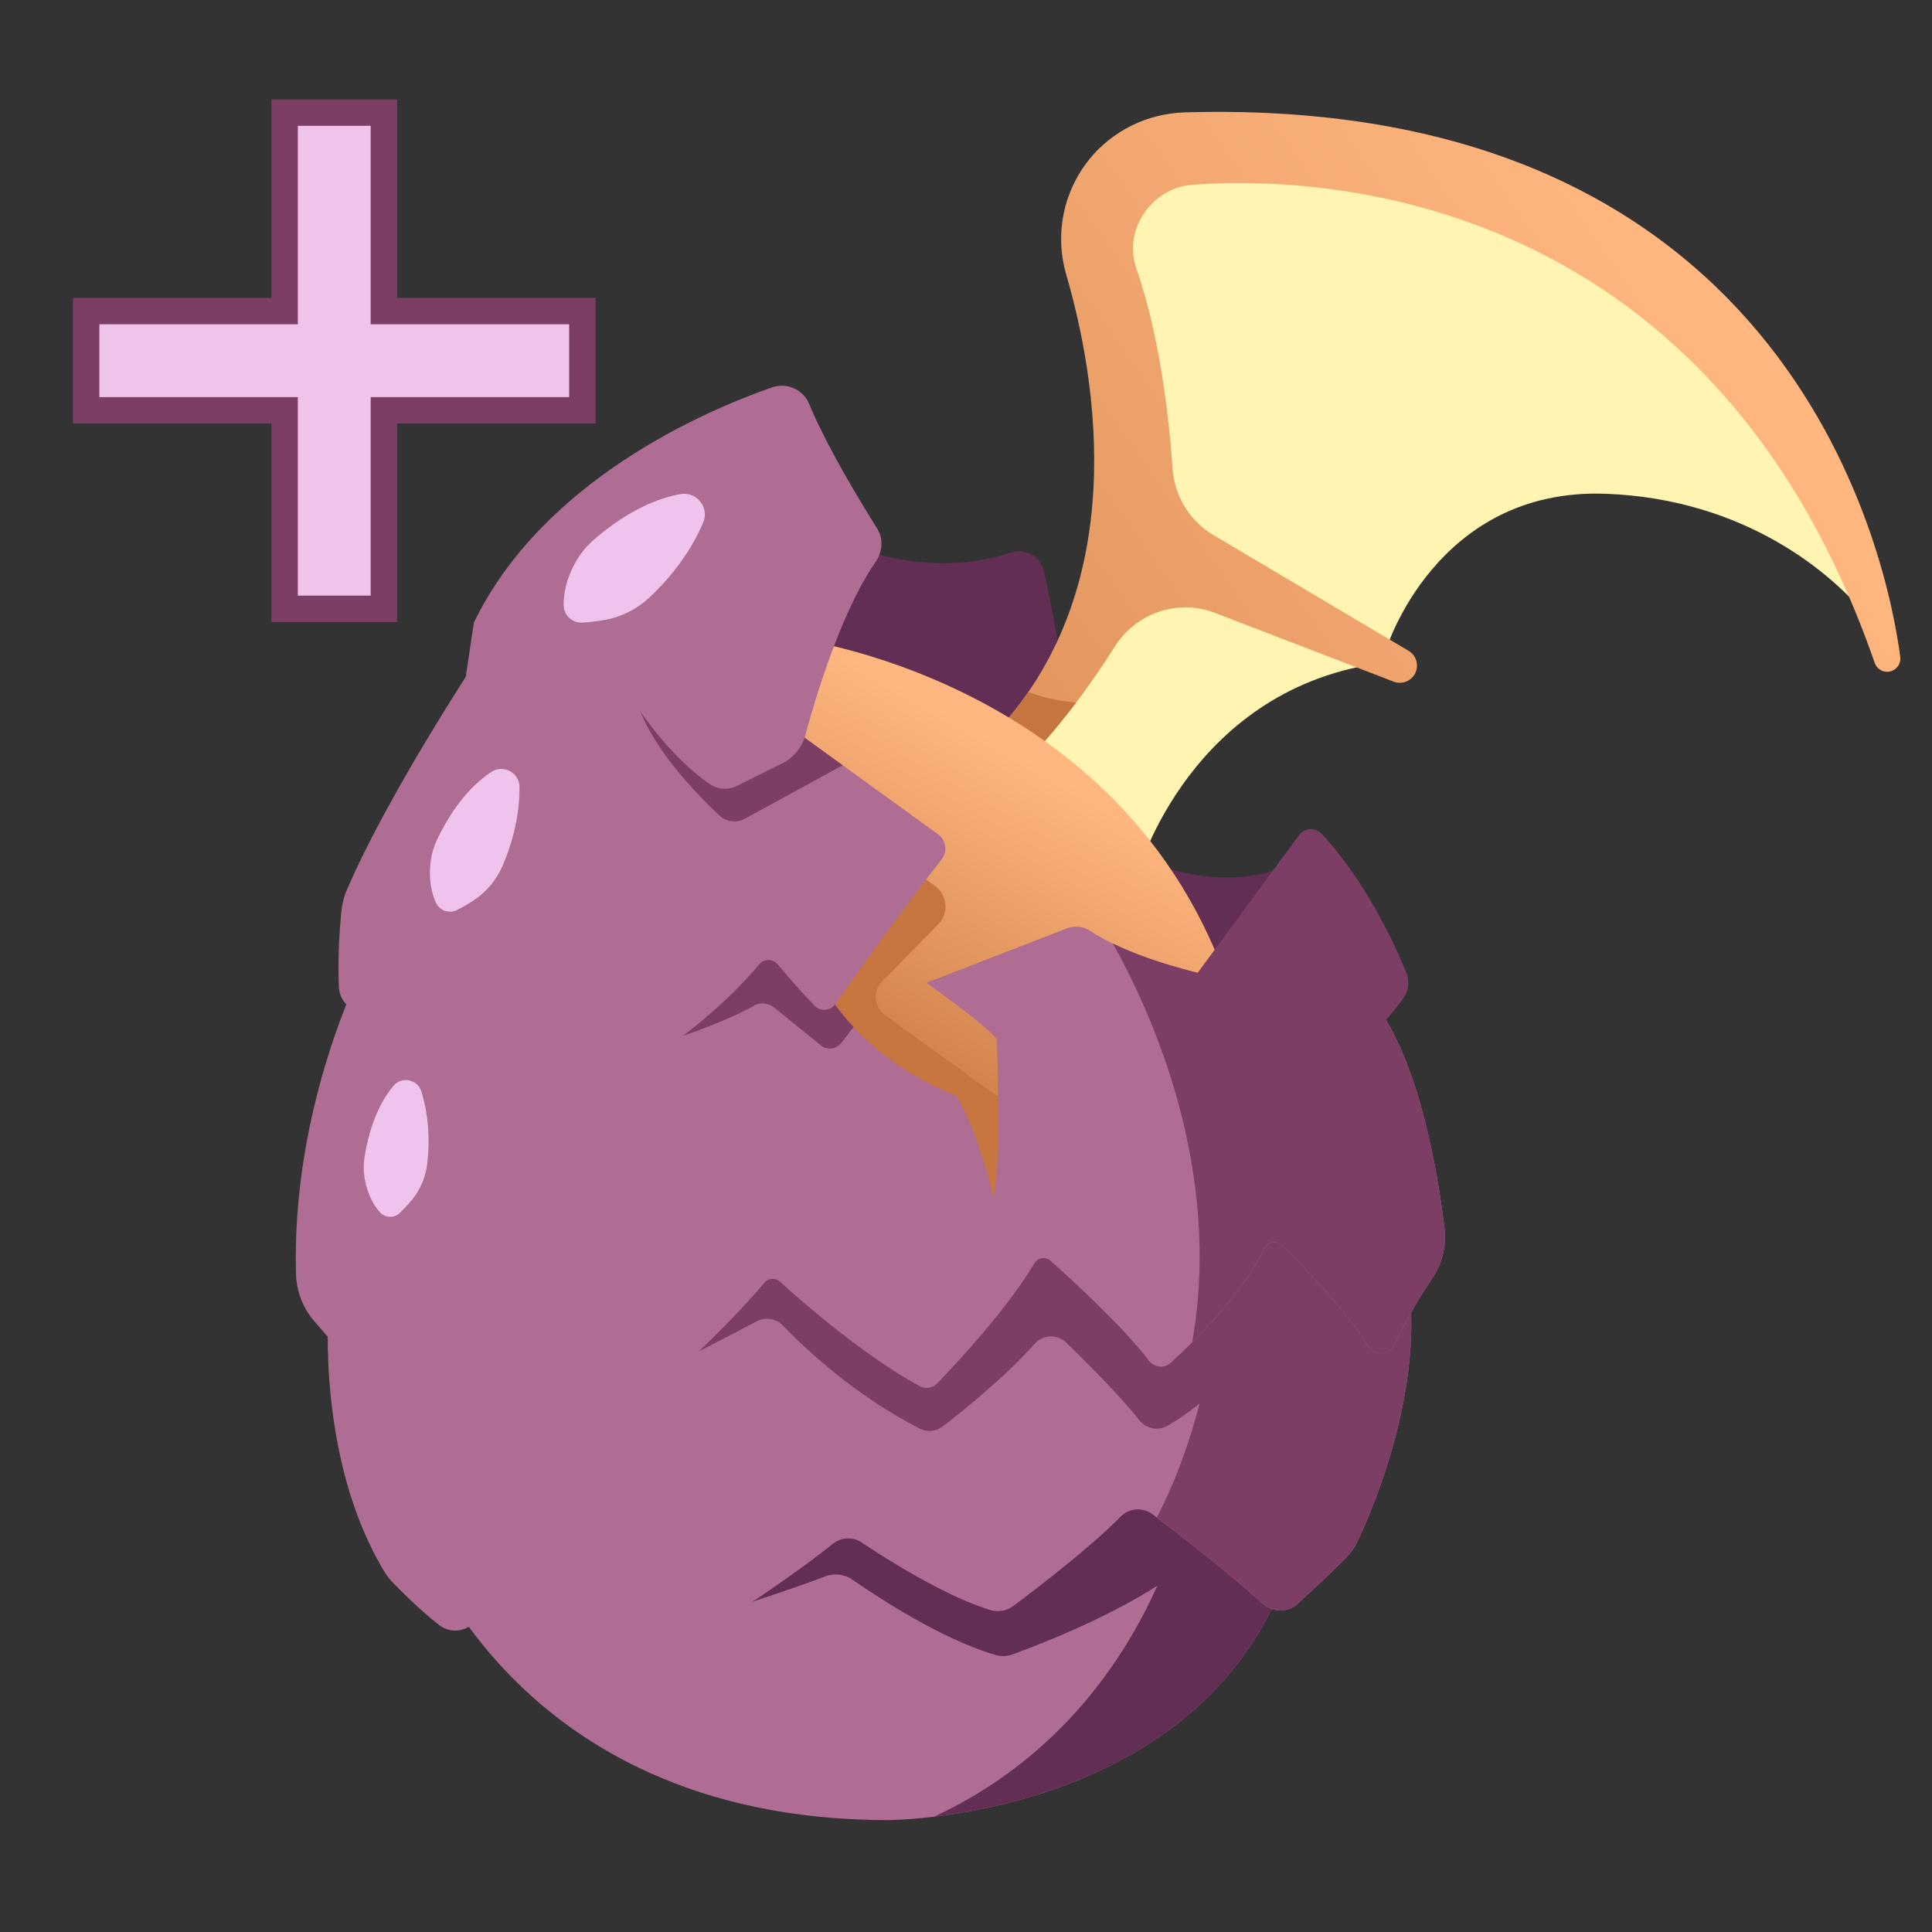 <?xml version="1.0" encoding="utf-8"?>
<svg width="800px" height="800px" viewBox="0 0 512 512" enable-background="new 0 0 512 512" id="Dragon_x5F_Egg" version="1.1" xmlns="http://www.w3.org/2000/svg" xmlns:bx="https://boxy-svg.com">
  <rect x="0" y="0" width="512" height="512" fill="#333333" stroke="none"/>
  <defs/>
  <path d="M 223.323 143.619 C 223.323 143.619 244.917 154.124 267.906 146.43 C 271.696 145.162 275.741 147.514 276.642 151.408 C 279.704 164.638 285.012 192.518 282.371 217.682 L 300.462 226.614 C 300.462 226.614 325.337 239.96 346.594 226.614 L 320.815 266.636 C 320.815 266.636 282.372 195.63 209.555 182.966 L 223.323 143.619 Z" fill="#632E54"/>
  <path d="M 301.579 231.22 C 301.579 231.22 315.607 181.682 367.337 175.545 L 307.277 147.933 L 267.626 198.996 L 301.579 231.22 Z" fill="#FFF4B2"/>
  <path d="M 367.337 172.097 C 367.337 172.097 380.488 129.132 425.643 130.858 C 462.76 132.276 485.803 152.246 494.903 163.538 C 495.735 164.571 497.388 163.746 497.003 162.476 C 488.524 134.548 447.372 31.954 302.896 44.468 L 292.813 58.935 L 310.348 139.598 L 367.337 172.097 Z" fill="#FFF4B2"/>
  <linearGradient gradientUnits="userSpaceOnUse" id="SVGID_1_" x1="408.201" x2="68.082" y1="75.592" y2="313.445" gradientTransform="matrix(1, 0, 0, 1, 35, 0)">
    <stop offset="0" style="stop-color:#FFB77F"/>
    <stop offset="1" style="stop-color:#C6753E"/>
  </linearGradient>
  <path d="M 282.547 72.716 C 290.514 100.065 300.475 156.703 262.534 195.496 L 271.822 201.881 C 271.822 201.881 283.338 190.597 295.375 171.428 C 301.004 162.463 312.095 158.615 321.974 162.417 L 369.318 180.639 C 371.531 181.491 374.026 180.505 375.06 178.371 C 376.092 176.238 375.32 173.67 373.281 172.461 L 321.551 141.788 C 315.274 138.066 311.256 131.5 310.752 124.22 C 309.846 111.124 307.449 89.2 301.159 71.194 C 299.314 65.915 300.361 60.061 303.807 55.656 L 303.935 55.493 C 306.9 51.704 311.261 49.325 316.014 48.962 C 345.472 46.713 452.435 47.857 496.812 175.662 C 497.3 177.067 498.618 178.031 500.105 178.031 C 502.212 178.031 503.855 176.187 503.584 174.096 C 500.471 150.138 476.42 25.065 313.975 29.783 C 304.067 30.071 294.748 34.637 288.555 42.378 C 281.722 50.919 279.489 62.218 282.547 72.716 Z" fill="url(#SVGID_1_)"/>
  <path d="M 271.821 201.881 C 271.821 201.881 277.571 196.235 285.182 186.181 C 280.156 185.765 275.911 184.662 272.489 183.394 C 269.608 187.573 266.319 191.626 262.533 195.497 L 271.821 201.881 Z" fill="#C6753E"/>
  <linearGradient gradientUnits="userSpaceOnUse" id="SVGID_2_" x1="258.63" x2="206.705" y1="213.163" y2="304.031" gradientTransform="matrix(1, 0, 0, 1, 35, 0)">
    <stop offset="0" style="stop-color:#FFB77F"/>
    <stop offset="1" style="stop-color:#C6753E"/>
  </linearGradient>
  <path d="M 211.495 169.375 C 211.495 169.375 308.549 181.855 329.947 276.616 L 329.947 337.129 L 176.045 337.129 C 176.045 337.129 181.354 230.904 211.495 169.375 Z" fill="url(#SVGID_2_)"/>
  <path d="M 270.547 295.021 L 234.544 269.015 C 231.611 266.897 231.252 262.664 233.787 260.082 L 248.618 244.974 C 251.536 242.002 251.117 237.135 247.721 234.724 C 237.525 227.483 216.789 212.726 196.685 198.245 C 176.643 259.262 172.735 337.129 172.735 337.129 L 273.914 337.129 L 270.547 295.021 Z" fill="#C6753E"/>
  <path d="M 109.055 402.715 C 109.055 402.715 132.773 482.345 235.382 482.345 C 235.382 482.345 328.867 482.345 345.042 402.715 C 345.041 402.715 245.918 376.586 109.055 402.715 Z" fill="#AF6D94"/>
  <path d="M 321.059 397.968 L 321.06 397.965 C 320.74 397.913 320.379 397.86 320.053 397.807 C 319.022 397.642 317.961 397.476 316.87 397.31 C 316.328 397.227 315.795 397.145 315.238 397.062 C 315.062 397.036 314.9 397.009 314.722 396.983 C 314.722 396.984 314.722 396.986 314.722 396.987 C 287.258 392.923 242.631 388.825 186.999 392.647 L 192.217 426.802 C 192.217 426.802 209.556 421.287 218.663 417.772 C 221.065 416.845 223.749 417.134 225.865 418.601 C 232.915 423.489 249.666 434.442 263.792 438.585 C 265.328 439.035 266.944 438.937 268.448 438.389 C 274.798 436.079 292.917 429.121 306.737 420.193 C 297.72 440.319 280.352 466.134 247.558 481.443 C 273.409 478.341 332.489 464.506 345.04 402.715 C 345.041 402.715 336.499 400.479 321.059 397.968 Z" fill="#632E54"/>
  <path d="M 87.074 347.141 C 87.074 347.141 83.865 386.851 101.905 416.569 C 102.543 417.619 103.312 418.579 104.166 419.463 C 106.446 421.823 111.34 426.716 116.355 430.636 C 119.404 433.019 123.787 432.474 126.127 429.392 C 130.625 423.468 138.317 414.023 145.097 409.088 C 147.498 407.34 150.737 407.373 153.059 409.226 C 159.202 414.127 172.935 424.282 187.188 429.447 C 189.171 430.167 191.376 429.84 193.139 428.681 C 198.907 424.891 212.294 415.946 220.726 409.124 C 222.933 407.339 226.032 407.229 228.392 408.807 C 235.42 413.504 250.298 422.882 262.338 426.654 C 264.459 427.318 266.74 426.938 268.521 425.609 C 274.5 421.147 288.981 410.098 296.982 401.923 C 299.248 399.609 302.882 399.374 305.467 401.326 C 312.256 406.455 324.921 416.235 334.672 425.011 C 337.314 427.388 341.291 427.413 343.91 425.013 C 347.994 421.274 353.755 415.915 356.949 412.575 C 358.112 411.36 359.044 410.002 359.765 408.482 C 363.829 399.916 378.191 366.803 372.828 336.772 L 372.828 320.182 L 215.228 330.551 L 105.322 337.602 L 87.074 347.141 Z" fill="#AF6D94"/>
  <path d="M 372.828 336.771 L 372.828 320.181 L 347.32 321.859 L 215.228 330.55 L 161.24 334.013 L 175.751 362.954 C 175.751 362.954 191.463 354.99 200.512 350.17 C 202.827 348.937 205.659 349.396 207.476 351.287 C 213.112 357.153 226.296 369.684 243.738 378.597 C 245.724 379.612 248.119 379.355 249.885 377.993 C 255.141 373.942 266.415 364.898 274.231 356.089 C 276.416 353.627 280.222 353.538 282.589 355.827 C 287.865 360.927 296.507 369.551 302.037 376.464 C 303.815 378.689 306.969 379.259 309.431 377.829 C 311.695 376.515 314.635 374.601 317.899 371.968 C 315.49 381.297 311.927 391.786 306.574 402.165 C 313.566 407.469 325.426 416.685 334.7 425.033 C 337.329 427.399 341.285 427.417 343.893 425.028 C 347.987 421.278 353.774 415.895 356.97 412.552 C 358.119 411.349 359.041 410.005 359.754 408.502 C 363.805 399.973 378.195 366.828 372.828 336.771 Z" fill="#7C3E65"/>
  <path d="M 104.907 239.308 C 104.907 239.308 77.051 282.428 78.438 337.555 C 78.554 342.137 80.225 346.543 83.197 350.034 C 86.762 354.222 92.203 360.296 98.467 366.21 C 99.965 367.625 102.272 367.704 103.816 366.339 C 109.46 361.349 123.081 349.683 134.137 343.223 C 135.226 342.586 136.589 342.78 137.484 343.669 C 141.682 347.839 154.517 359.763 171.389 367.642 C 172.819 368.31 174.507 368.046 175.681 366.991 C 180.616 362.551 193.931 350.311 202.558 339.94 C 203.595 338.693 205.431 338.527 206.632 339.616 C 212.441 344.883 228.831 359.22 243.724 367.343 C 245.273 368.188 247.185 367.855 248.409 366.584 C 253.567 361.226 267.066 346.737 274.143 334.755 C 275.038 333.238 277.09 332.94 278.404 334.112 C 284.141 339.234 297.821 351.769 304.493 360.607 C 305.895 362.463 308.565 362.708 310.281 361.138 C 316.389 355.546 329.159 343.003 335.198 330.765 C 336.045 329.048 338.302 328.675 339.677 330.005 C 344.952 335.107 356.101 346.409 362.56 356.728 C 364.231 359.396 368.136 359.28 369.507 356.446 C 371.929 351.439 375.501 344.647 379.613 338.703 C 382.312 334.803 383.358 330.012 382.79 325.302 C 381.118 311.43 376.492 283.196 365.36 267.241 C 364.36 265.808 362.744 264.961 361.003 264.812 C 350.007 263.874 308.29 259.55 288.816 246.638 C 287.003 245.436 284.706 245.26 282.678 246.047 L 245.505 260.461 C 245.505 260.461 260.85 271.244 264.168 275.393 C 264.168 275.393 265.412 306.913 263.338 317.282 C 263.338 317.282 258.776 298.618 253.384 290.323 C 253.384 290.323 227.67 281.614 216.058 257.559 L 211.495 239.31 L 104.907 239.31 L 104.907 239.308 Z" fill="#AF6D94"/>
  <path d="M 369.506 356.443 C 371.928 351.437 375.5 344.645 379.612 338.701 C 382.312 334.801 383.356 330.01 382.789 325.299 C 381.117 311.428 376.491 283.194 365.359 267.239 C 364.359 265.805 362.743 264.959 361.002 264.809 C 351.044 263.96 315.941 260.31 294.93 250.043 C 305.442 268.856 324.004 310.161 315.941 355.711 C 322.387 349.253 330.676 339.924 335.198 330.763 C 336.045 329.046 338.302 328.673 339.677 330.003 C 344.952 335.105 356.101 346.407 362.56 356.726 C 364.229 359.395 368.135 359.277 369.506 356.443 Z" fill="#7C3E65"/>
  <path d="M 205.107 266.977 L 217.534 277.024 C 219.194 278.366 221.632 278.083 222.938 276.395 L 226.205 272.174 C 222.385 268.101 218.818 263.276 216.058 257.557 L 211.495 239.308 L 185.593 239.308 L 170.11 277.896 C 170.11 277.896 188.156 273.012 199.904 266.491 C 201.57 265.566 203.625 265.779 205.107 266.977 Z" fill="#7C3E65"/>
  <path d="M 344.244 221.339 L 314.898 261.205 C 312.982 263.807 313.732 267.48 316.533 269.09 C 324.02 273.394 337.887 281.203 346.726 285.205 C 348.922 286.199 351.482 285.815 353.278 284.209 C 357.954 280.025 367.137 271.437 372.035 264.338 C 373.378 262.393 373.582 259.878 372.681 257.692 C 369.73 250.521 361.96 233.468 350.283 221.016 C 348.599 219.218 345.705 219.355 344.244 221.339 Z" fill="#7C3E65"/>
  <path d="M 104.221 287.805 C 101.376 291.254 98.105 297.112 96.608 306.645 C 96.328 308.424 96.316 310.254 96.593 312.035 C 96.998 314.634 98.031 318.21 100.628 321.211 C 101.997 322.793 104.431 322.901 105.94 321.452 C 106.905 320.524 108.037 319.354 109.133 318.026 C 111.4 315.278 112.808 311.921 113.225 308.383 C 113.755 303.883 113.98 296.671 111.658 289.222 C 110.646 285.976 106.384 285.181 104.221 287.805 Z" fill="#EFC3EB"/>
  <path d="M 128.133 172.12 C 128.133 172.12 103.33 209.324 91.936 235.781 C 91.117 237.683 90.641 239.689 90.439 241.75 C 90.036 245.861 89.483 253.367 89.788 261.473 C 89.984 266.682 95.509 269.943 100.119 267.508 C 109.726 262.436 124.7 254.711 134.854 250.347 C 136.835 249.496 139.107 250.361 140.05 252.3 C 142.906 258.167 149.794 270.283 161.379 278.885 C 165.327 281.816 170.692 281.918 174.733 279.117 C 181.466 274.448 192.317 266.123 201.197 255.575 C 202.474 254.058 204.778 254.008 206.053 255.527 C 208.424 258.35 212.192 262.726 215.842 266.498 C 217.424 268.133 220.096 267.945 221.402 266.081 C 226.563 258.712 238.977 241.177 249.521 227.768 C 251.168 225.673 250.728 222.641 248.57 221.079 L 209.007 192.443 C 209.007 192.442 162.141 171.291 128.133 172.12 Z" fill="#AF6D94"/>
  <path d="M 209.007 192.442 C 209.007 192.442 190.379 184.039 168.091 178.033 L 168.091 182.579 C 168.091 182.579 168.442 195.196 190.6 216.072 C 192.434 217.8 195.158 218.192 197.37 216.983 L 223.323 202.804 L 209.007 192.442 Z" fill="#7C3E65"/>
  <path d="M 130.17 204.593 C 126.008 207.364 120.611 212.573 115.922 222.293 C 115.047 224.107 114.441 226.062 114.162 228.057 C 113.754 230.969 113.703 235.132 115.509 239.184 C 116.462 241.321 119.032 242.225 121.116 241.162 C 122.449 240.482 124.04 239.596 125.643 238.529 C 128.959 236.322 131.554 233.185 133.145 229.534 C 135.169 224.889 137.745 217.243 137.67 208.518 C 137.638 204.716 133.335 202.485 130.17 204.593 Z" fill="#EFC3EB"/>
  <path d="M 204.579 102.659 C 187.107 108.758 143.925 127.159 125.586 164.983 L 122.356 186.52 C 121.593 191.601 126.588 195.644 131.386 193.805 C 141.448 189.949 151.855 185.893 164.031 184.211 C 165.591 183.995 167.157 184.726 168.014 186.047 C 170.934 190.548 178.379 201.073 188.078 207.78 C 190.224 209.263 193.022 209.43 195.355 208.263 L 207.344 202.268 C 210.34 200.77 212.542 198.058 213.416 194.824 C 216.14 184.746 222.951 162.001 232.104 148.797 C 233.939 146.15 234.133 142.719 232.418 139.993 C 227.819 132.68 219.018 118.149 214.45 107.07 C 212.856 103.205 208.528 101.28 204.579 102.659 Z" fill="#AF6D94"/>
  <path d="M 180.32 130.948 C 174.724 131.956 166.737 134.948 157.448 142.966 C 155.714 144.463 154.198 146.227 153.004 148.182 C 151.261 151.036 149.324 155.355 149.376 160.4 C 149.403 163.06 151.675 165.166 154.33 165 C 156.029 164.894 158.089 164.689 160.244 164.301 C 164.702 163.499 168.828 161.4 172.14 158.312 C 176.353 154.383 182.499 147.571 186.369 138.436 C 188.054 134.455 184.575 130.181 180.32 130.948 Z" fill="#EFC3EB"/>
  <path d="M 75.43 29.841 H 101.731 V 82.442 H 154.331 V 108.743 H 101.731 V 161.343 H 75.43 V 108.743 H 22.829 V 82.442 H 75.43 Z" style="stroke-width: 7px; paint-order: fill; stroke: rgb(124, 62, 101); fill: rgb(239, 195, 234);" bx:shape="cross 22.829 29.841 131.502 131.502 26.301 26.301 0.5 1@6540ae7f"/>
</svg>